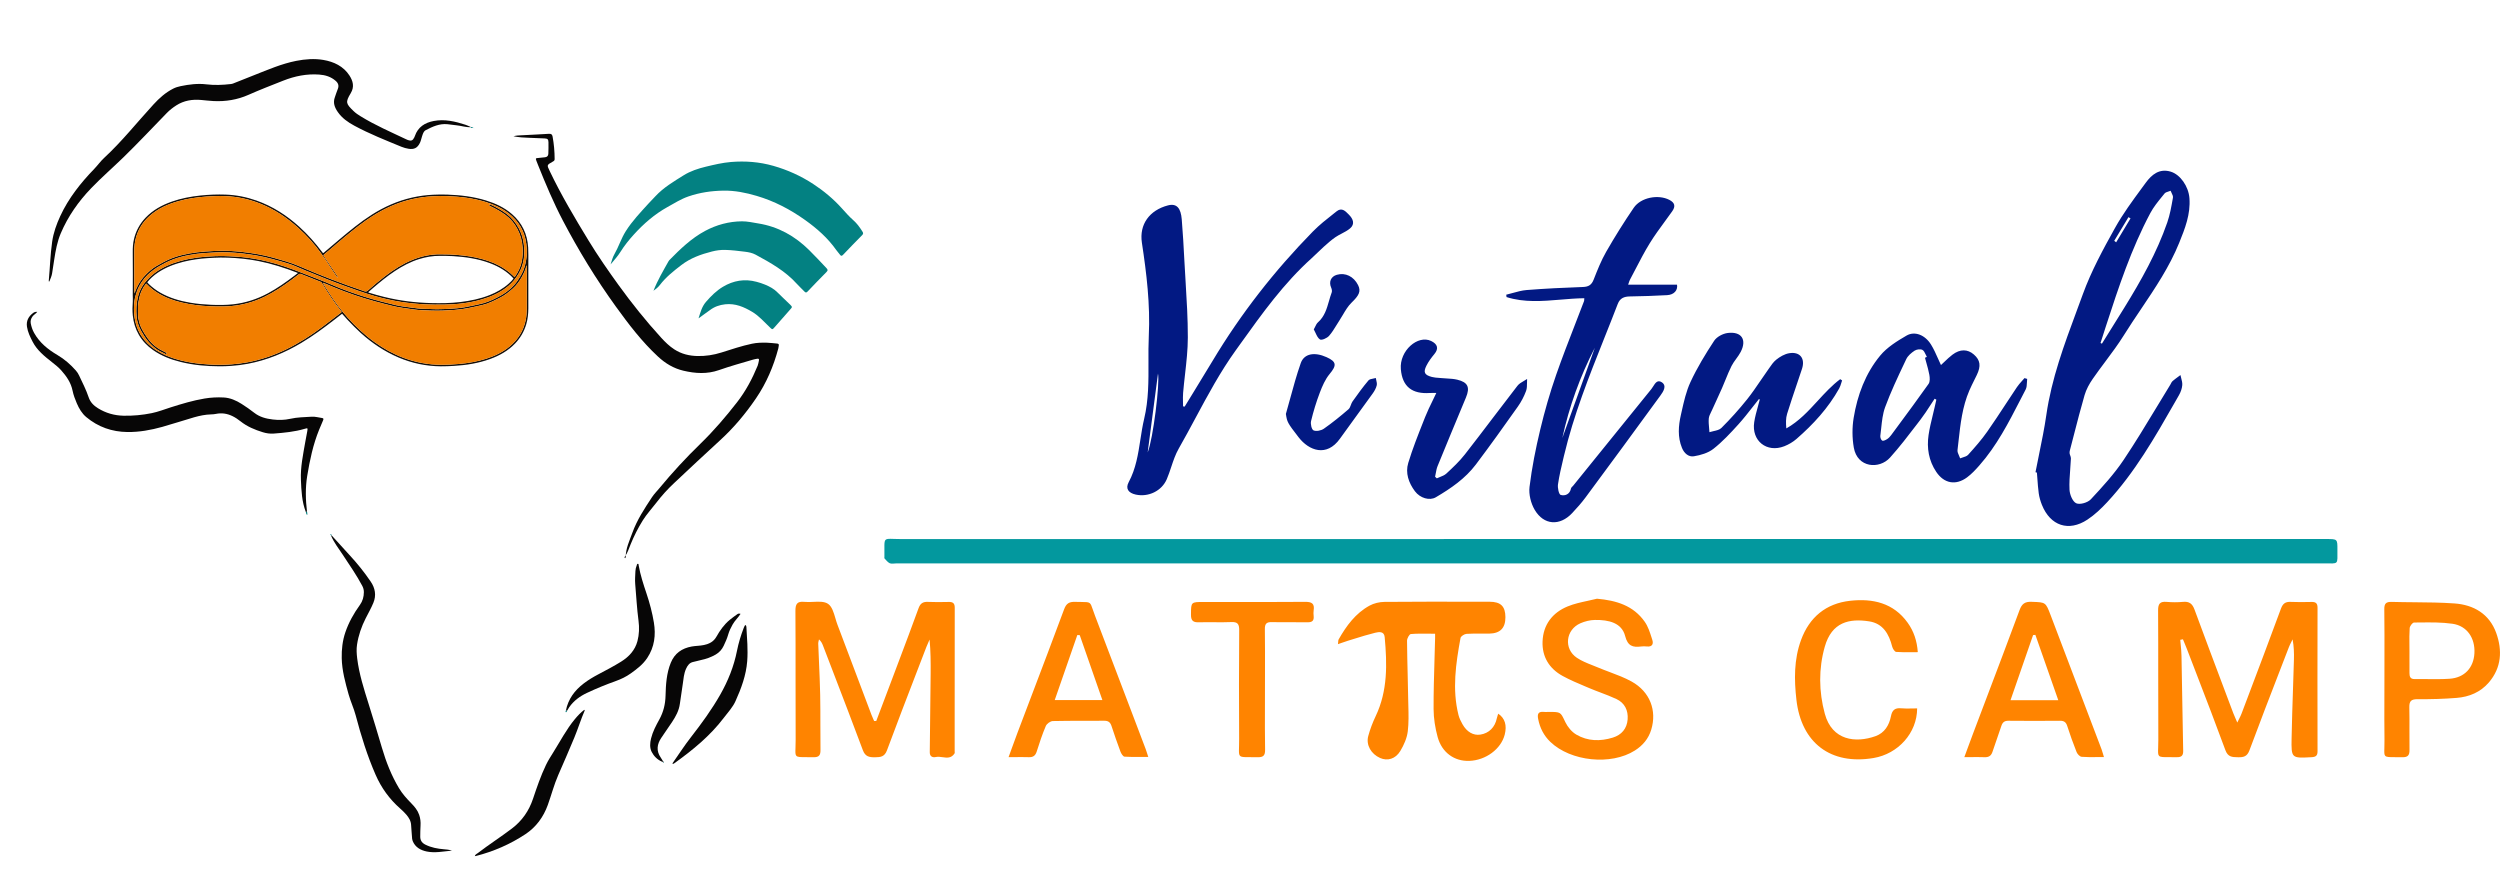<svg width="893" height="316" viewBox="0 0 893 316" fill="none" xmlns="http://www.w3.org/2000/svg">
<path fill-rule="evenodd" clip-rule="evenodd" d="M575.404 192.538C660.604 192.538 745.805 192.538 831.007 192.538C834.928 192.538 834.947 192.538 834.923 196.368C834.891 201.907 835.573 201.244 830.018 201.244C660.041 201.252 490.065 201.25 320.089 201.25C319.322 201.25 318.451 201.479 317.817 201.188C317.076 200.849 316.53 200.068 315.927 199.451C315.841 199.364 315.91 199.122 315.913 198.952C316.043 191.202 314.822 192.562 322.101 192.559C406.534 192.525 490.97 192.538 575.404 192.538Z" fill="#03989E"/>
<path fill-rule="evenodd" clip-rule="evenodd" d="M669.218 270.768C678.029 269.286 684.78 261.812 684.805 253.039C684.175 253.039 683.559 253.053 682.954 253.067C681.622 253.096 680.344 253.125 679.079 253.002C676.862 252.787 675.869 253.686 675.453 255.813C674.816 259.067 673.159 261.804 669.93 262.956C662.852 265.48 654.425 264.538 651.821 254.95C649.671 247.041 649.58 238.868 651.807 231.009C654.303 222.196 660.572 220.842 667.67 221.949C672.613 222.719 674.744 226.455 675.885 230.958C676.072 231.695 676.774 232.818 677.312 232.862C679.153 233.011 681.008 232.99 682.923 232.968C683.618 232.96 684.322 232.952 685.035 232.952C684.748 228.908 683.598 225.485 681.439 222.464C676.331 215.319 668.91 213.706 660.846 214.602C652.224 215.562 646.311 220.476 643.328 228.622C640.788 235.561 640.851 242.771 641.686 250.01C643.459 265.414 653.959 273.335 669.218 270.768ZM778.955 230.37C778.897 229.762 778.839 229.155 778.79 228.547L779.113 228.481L779.114 228.481L779.116 228.481C779.325 228.438 779.534 228.395 779.744 228.352C779.901 228.734 780.061 229.116 780.22 229.497L780.221 229.498L780.221 229.498C780.538 230.255 780.855 231.011 781.146 231.776C782.273 234.716 783.405 237.655 784.537 240.593L784.539 240.598C788.047 249.705 791.555 258.813 794.915 267.973C795.812 270.414 797.319 270.444 799.213 270.481L799.324 270.483L799.456 270.486C801.401 270.53 802.674 270.242 803.496 268.033C807.168 258.148 810.97 248.311 814.772 238.474L814.772 238.473L814.773 238.47L814.787 238.435L814.798 238.405C815.734 235.985 816.669 233.565 817.602 231.144C817.85 230.502 818.163 229.885 818.475 229.268L818.476 229.267C818.625 228.973 818.774 228.678 818.916 228.381C819.398 230.929 819.456 233.294 819.389 235.655C819.292 239.108 819.177 242.561 819.062 246.013V246.014V246.014L819.062 246.02C818.866 251.912 818.671 257.804 818.558 263.698C818.42 270.867 818.528 270.861 825.616 270.474L825.678 270.471C827.128 270.392 827.826 269.987 827.824 268.388C827.787 251.28 827.785 234.172 827.824 217.064C827.829 215.449 827.133 214.985 825.675 215.014L825.296 215.022C822.955 215.068 820.608 215.114 818.272 214.995C816.373 214.899 815.43 215.568 814.747 217.426C810.787 228.183 806.733 238.904 802.678 249.625L802.677 249.63L802.674 249.636L802.659 249.677C802.003 251.411 801.348 253.144 800.692 254.878C800.457 255.501 800.155 256.1 799.788 256.829L799.788 256.83L799.787 256.83L799.786 256.832L799.786 256.833C799.596 257.211 799.387 257.624 799.161 258.095C798.933 257.562 798.73 257.103 798.549 256.691C798.217 255.938 797.955 255.342 797.725 254.734C796.761 252.17 795.796 249.606 794.83 247.042L794.819 247.012L794.808 246.982C791.142 237.248 787.475 227.513 783.885 217.75C783.116 215.654 782.023 214.77 779.776 214.987C777.838 215.176 775.853 215.159 773.91 214.992C771.556 214.791 770.861 215.66 770.874 218.02C770.924 225.895 770.921 233.769 770.917 241.644C770.913 249.175 770.909 256.706 770.952 264.237C770.959 265.408 770.923 266.36 770.894 267.133C770.834 268.687 770.803 269.519 771.202 269.962C771.663 270.473 772.696 270.469 774.918 270.458H774.919C775.672 270.455 776.562 270.451 777.612 270.466C779.254 270.491 779.865 269.861 779.833 268.202C779.709 262.151 779.608 256.098 779.507 250.045V250.044V250.043C779.42 244.784 779.333 239.525 779.229 234.267C779.205 232.967 779.08 231.669 778.955 230.37ZM749.173 270.432C749.933 270.423 750.714 270.414 751.522 270.414C751.408 270.035 751.311 269.693 751.221 269.377C751.046 268.76 750.9 268.243 750.709 267.742C744.628 251.705 738.543 235.67 732.445 219.64C730.735 215.149 730.661 215.146 726.086 214.984L725.646 214.968C723.283 214.883 722.213 215.69 721.4 217.887C717.423 228.621 713.368 239.327 709.313 250.032L709.313 250.032L709.313 250.033L709.312 250.036L709.31 250.04C707.802 254.022 706.294 258.003 704.79 261.986C704.116 263.775 703.456 265.569 702.751 267.489L702.751 267.489C702.401 268.44 702.04 269.423 701.66 270.45C702.491 270.45 703.281 270.445 704.043 270.439L704.044 270.439C705.767 270.427 707.346 270.417 708.921 270.472C710.428 270.524 711.268 269.935 711.734 268.497C712.226 266.986 712.753 265.486 713.281 263.986L713.281 263.986L713.281 263.986C713.824 262.443 714.367 260.901 714.87 259.345C715.297 258.022 715.979 257.439 717.429 257.454C723.556 257.518 729.684 257.512 735.81 257.458C737.216 257.445 737.96 257.914 738.404 259.29C739.423 262.44 740.53 265.564 741.758 268.638C742.045 269.355 742.908 270.28 743.57 270.334C745.383 270.477 747.21 270.455 749.173 270.432ZM733.505 245.222L735.222 250.123H718.152L720.6 243.062L720.786 242.523L720.903 242.185C722.693 237.021 724.454 231.939 726.216 226.857C726.489 226.829 726.765 226.801 727.038 226.774C729.161 232.825 731.281 238.876 733.471 245.125L733.505 245.222ZM851.716 242.623C851.716 240.384 851.721 238.145 851.725 235.906V235.903C851.737 229.811 851.749 223.718 851.672 217.627C851.646 215.587 852.306 214.94 854.298 214.998C857.023 215.078 859.751 215.102 862.478 215.127C867.232 215.17 871.984 215.213 876.717 215.546C883.613 216.03 889.201 219.297 891.646 226.086C893.883 232.301 893.561 238.498 888.985 243.808C886.006 247.264 881.987 248.926 877.554 249.287C872.907 249.665 868.23 249.784 863.567 249.75C861.349 249.734 860.559 250.383 860.612 252.621C860.675 255.36 860.664 258.101 860.654 260.841V260.843C860.645 263.203 860.636 265.563 860.673 267.923C860.701 269.776 860.066 270.514 858.17 270.478C857.15 270.459 856.287 270.46 855.558 270.461C853.433 270.462 852.445 270.463 852.003 269.973C851.619 269.547 851.646 268.75 851.696 267.262C851.722 266.482 851.755 265.512 851.738 264.305C851.669 259.28 851.685 254.255 851.702 249.23V249.228C851.709 247.026 851.716 244.825 851.716 242.623ZM860.662 232.511C860.662 233.286 860.662 234.061 860.661 234.835C860.66 236.698 860.659 238.56 860.664 240.422C860.666 241.645 860.931 242.585 862.494 242.563C863.989 242.542 865.486 242.558 866.983 242.574C869.658 242.601 872.332 242.629 874.994 242.449C880.308 242.088 883.572 238.543 883.861 233.357C884.165 227.934 881.239 223.548 876.015 222.805C872.236 222.267 868.369 222.307 864.521 222.347C863.782 222.355 863.044 222.363 862.307 222.366C861.756 222.369 860.789 223.625 860.737 224.35C860.601 226.303 860.623 228.268 860.646 230.232C860.654 230.992 860.663 231.752 860.662 232.511Z" fill="#FF8400"/>
<path fill-rule="evenodd" clip-rule="evenodd" d="M587.505 222.101C583.434 216.297 577.371 214.482 570.442 213.859C569.357 214.134 568.256 214.372 567.155 214.61C564.705 215.14 562.255 215.669 559.972 216.607C554.522 218.842 551.224 223.142 551 229.144C550.796 234.612 553.401 238.844 558.192 241.462C560.829 242.904 563.618 244.077 566.399 245.247L566.399 245.247L566.407 245.25C566.829 245.427 567.25 245.605 567.671 245.783C569.014 246.352 570.379 246.871 571.744 247.389L571.745 247.389L571.745 247.39C573.632 248.107 575.518 248.823 577.343 249.671C580.358 251.07 581.652 253.772 581.39 256.997C581.122 260.258 579.252 262.505 576.089 263.477C571.614 264.852 567.121 264.789 563.052 262.393C561.424 261.435 559.975 259.689 559.145 257.963C559.109 257.887 559.073 257.813 559.039 257.741C558.986 257.63 558.934 257.522 558.885 257.419C557.437 254.382 557.398 254.299 553.43 254.3C553.216 254.3 553.001 254.306 552.786 254.311C552.319 254.323 551.851 254.335 551.39 254.29C549.368 254.092 549.108 255.178 549.428 256.811C550.05 259.984 551.414 262.718 553.775 264.992C561.038 271.983 575.46 273.494 583.979 268.079C586.799 266.286 588.839 263.883 589.826 260.625C591.888 253.82 589.392 247.097 582.815 243.446C580.345 242.076 577.674 241.072 575 240.068C573.614 239.547 572.227 239.026 570.868 238.454C570.229 238.185 569.579 237.929 568.929 237.672C566.961 236.897 564.987 236.119 563.267 234.968C558.479 231.768 559.234 224.933 564.534 222.625C566.132 221.929 567.965 221.473 569.698 221.447C574.683 221.372 579.289 222.477 580.501 227.189C581.429 230.797 583.242 231.315 586.234 230.922C586.902 230.834 587.6 230.847 588.273 230.92C590.103 231.118 590.689 230.066 590.22 228.612C590.14 228.364 590.061 228.114 589.981 227.864L589.981 227.863C589.341 225.851 588.681 223.775 587.505 222.101ZM535.158 254.922C537.575 256.546 538.329 259.103 537.487 262.403C536.176 267.547 530.742 271.575 524.825 271.789C519.521 271.98 515.05 268.836 513.531 263.283C512.645 260.04 512.09 256.6 512.077 253.246C512.056 247.263 512.234 241.28 512.412 235.296C512.484 232.865 512.556 230.435 512.615 228.004C512.622 227.746 512.62 227.488 512.619 227.127V227.126V227.125V227.124L512.619 227.118C512.618 226.909 512.616 226.666 512.616 226.369C511.85 226.369 511.09 226.361 510.335 226.352C508.173 226.328 506.054 226.304 503.953 226.482C503.415 226.527 502.588 228.031 502.593 228.857C502.624 233 502.724 237.142 502.824 241.285L502.824 241.286C502.892 244.112 502.96 246.939 503.006 249.766C503.019 250.548 503.04 251.331 503.06 252.114C503.139 255.16 503.218 258.214 502.861 261.211C502.57 263.637 501.479 266.113 500.2 268.238C498.45 271.145 495.586 271.903 492.971 270.75C489.763 269.335 487.879 266.11 488.738 262.923C489.395 260.483 490.312 258.077 491.401 255.792C495.71 246.734 495.493 237.187 494.608 227.567C494.409 225.407 492.531 225.697 491.232 226.015C488.729 226.628 486.263 227.394 483.798 228.16L483.797 228.161C483.027 228.4 482.257 228.639 481.486 228.874C480.77 229.093 480.062 229.343 479.249 229.63L479.249 229.63C478.839 229.775 478.402 229.929 477.923 230.094C477.968 229.747 477.988 229.467 478.005 229.236C478.033 228.848 478.05 228.599 478.161 228.403C480.924 223.542 484.19 219.073 489.199 216.331C490.764 215.475 492.743 215.013 494.539 214.997C505.183 214.902 515.827 214.918 526.471 214.934C528.337 214.937 530.203 214.94 532.068 214.942C536.071 214.946 537.714 216.576 537.734 220.445C537.752 224.31 535.9 226.243 531.999 226.325C530.959 226.346 529.918 226.338 528.877 226.329C527.193 226.315 525.51 226.3 523.834 226.414C523.063 226.466 521.809 227.269 521.695 227.896C520.028 237.021 518.662 246.184 520.973 255.411C521.258 256.547 521.81 257.641 522.387 258.673C523.941 261.46 526.29 262.788 528.783 262.402C531.86 261.926 534.005 259.79 534.664 256.577C534.739 256.204 534.86 255.839 534.986 255.458L534.986 255.457C535.044 255.283 535.102 255.106 535.158 254.922ZM313.006 257.52C313.637 255.85 314.269 254.18 314.9 252.51L314.901 252.509C316.242 248.962 317.584 245.416 318.918 241.866C319.611 240.023 320.307 238.181 321.002 236.338C323.395 229.997 325.788 223.656 328.096 217.283C328.732 215.526 329.664 214.909 331.46 214.996C333.829 215.112 336.209 215.066 338.582 215.02L338.863 215.015C340.304 214.988 341.038 215.41 341.034 217.044C341.003 230.295 341.005 243.546 341.007 256.797V256.797V256.797V256.798C341.008 260.652 341.009 264.507 341.008 268.362C341.008 268.435 341.015 268.512 341.021 268.591C341.038 268.787 341.054 268.987 340.969 269.119C339.814 270.913 338.251 270.692 336.684 270.471C335.873 270.356 335.062 270.242 334.305 270.406C333.134 270.662 332.092 270.255 332.111 268.689L332.123 267.737C332.233 258.697 332.343 249.659 332.426 240.619C332.463 236.602 332.432 232.585 332.048 228.449C331.925 228.733 331.798 229.016 331.671 229.299L331.671 229.299L331.671 229.299L331.671 229.299C331.402 229.899 331.132 230.5 330.897 231.112C329.79 233.998 328.679 236.882 327.569 239.767L327.568 239.767L327.568 239.767L327.568 239.767L327.568 239.768L327.568 239.768L327.568 239.768C323.948 249.168 320.329 258.568 316.83 268.012C315.961 270.358 314.526 270.473 312.539 270.498C310.502 270.525 309.07 270.266 308.221 267.988C304.654 258.427 300.996 248.9 297.338 239.373C296.217 236.453 295.096 233.533 293.977 230.612C293.685 229.849 293.34 229.106 292.545 228.388C292.515 228.546 292.475 228.704 292.435 228.862C292.348 229.206 292.261 229.549 292.273 229.889C292.353 232.085 292.45 234.281 292.546 236.476L292.546 236.476C292.718 240.395 292.89 244.314 292.969 248.235C293.041 251.786 293.04 255.339 293.038 258.892C293.037 261.892 293.035 264.893 293.078 267.893C293.105 269.718 292.573 270.516 290.633 270.477C289.61 270.457 288.745 270.457 288.013 270.458C285.892 270.458 284.898 270.459 284.452 269.965C284.059 269.529 284.09 268.711 284.148 267.171C284.178 266.402 284.214 265.454 284.207 264.284C284.167 257.074 284.171 249.863 284.175 242.651C284.179 234.543 284.184 226.435 284.125 218.327C284.106 215.817 284.659 214.711 287.351 214.989C288.354 215.093 289.44 215.041 290.515 214.989C292.495 214.894 294.44 214.801 295.764 215.684C297.162 216.615 297.787 218.745 298.402 220.839L298.402 220.839C298.635 221.634 298.867 222.425 299.139 223.142C301.767 230.062 304.376 236.989 306.984 243.916L306.986 243.921C308.417 247.721 309.848 251.521 311.282 255.32C311.475 255.831 311.7 256.331 311.925 256.83C312.033 257.071 312.142 257.312 312.246 257.554C312.379 257.548 312.511 257.542 312.643 257.536C312.764 257.531 312.885 257.525 313.006 257.52ZM407.73 270.38H407.73C405.6 270.399 403.638 270.418 401.686 270.28C401.146 270.242 400.491 269.178 400.221 268.462C399.084 265.443 398.042 262.388 397.03 259.324C396.6 258.022 395.898 257.435 394.445 257.452C391.967 257.48 389.487 257.478 387.008 257.476C383.358 257.473 379.708 257.47 376.06 257.561C375.186 257.583 373.912 258.517 373.559 259.343C372.295 262.303 371.282 265.378 370.311 268.453C369.848 269.919 369.045 270.512 367.537 270.466C365.967 270.419 364.393 270.428 362.671 270.439C361.902 270.443 361.104 270.448 360.263 270.448C360.644 269.406 361.004 268.41 361.353 267.446L361.353 267.446C362.078 265.44 362.754 263.572 363.456 261.715C365.036 257.542 366.62 253.37 368.205 249.199C372.2 238.68 376.196 228.161 380.109 217.611C380.88 215.531 381.935 214.927 384.019 214.988C384.909 215.014 385.648 215.019 386.266 215.023C387.928 215.034 388.717 215.04 389.222 215.422C389.678 215.768 389.901 216.422 390.326 217.669C390.532 218.273 390.785 219.016 391.135 219.931C395.854 232.26 400.532 244.603 405.21 256.947C406.553 260.489 407.895 264.031 409.238 267.572C409.411 268.028 409.559 268.494 409.762 269.136L409.762 269.136C409.872 269.485 409.999 269.886 410.155 270.365C409.319 270.365 408.513 270.373 407.73 270.38ZM385.684 226.869C385.539 226.864 385.394 226.859 385.249 226.855C385.104 226.85 384.958 226.845 384.813 226.84C382.834 232.542 380.854 238.244 378.839 244.048L376.75 250.063H393.77C391.918 244.75 390.113 239.572 388.323 234.439L385.684 226.869ZM451.835 252.268C451.84 250.316 451.846 248.365 451.846 246.413C451.846 244.436 451.851 242.46 451.855 240.483C451.866 235.225 451.877 229.967 451.809 224.71C451.785 222.812 452.392 222.17 454.288 222.218C456.531 222.275 458.776 222.265 461.02 222.255C463.032 222.246 465.044 222.237 467.054 222.276C468.737 222.31 469.405 221.692 469.235 220.04C469.166 219.366 469.136 218.666 469.24 218C469.613 215.594 468.558 214.962 466.244 214.981C457.286 215.053 448.327 215.043 439.368 215.033C436.241 215.03 433.115 215.026 429.988 215.026C425.452 215.026 425.452 215.028 425.421 219.307C425.42 219.403 425.419 219.5 425.418 219.599C425.401 221.798 426.277 222.349 428.304 222.284C430.09 222.226 431.88 222.242 433.669 222.258C435.711 222.276 437.753 222.295 439.79 222.203C442.078 222.099 442.66 222.898 442.644 225.112C442.55 238.048 442.537 250.984 442.621 263.921C442.646 267.706 442.302 269.303 442.937 269.974C443.578 270.652 445.214 270.388 449.227 270.477C451.165 270.521 451.924 269.939 451.89 267.859C451.805 262.663 451.82 257.466 451.835 252.268Z" fill="#FF8400"/>
<path fill-rule="evenodd" clip-rule="evenodd" d="M728.357 162.288L728.357 162.29L728.357 162.292L728.356 162.294L728.356 162.296L728.356 162.298L728.355 162.299C727.92 164.425 727.485 166.55 727.076 168.679L727.161 168.702L727.243 168.724L727.345 168.752L727.434 168.776C727.484 168.789 727.535 168.803 727.585 168.817C727.647 169.557 727.701 170.298 727.754 171.039C727.878 172.756 728.002 174.472 728.233 176.175C728.425 177.589 728.841 179.007 729.372 180.336C732.369 187.821 738.927 190.037 745.63 185.606C748.22 183.894 750.551 181.678 752.676 179.391C762.557 168.761 769.693 156.265 776.825 143.778L776.829 143.769C777.331 142.891 777.832 142.013 778.334 141.136C778.954 140.056 779.416 138.766 779.508 137.54C779.567 136.728 779.345 135.896 779.124 135.064L779.124 135.064L779.124 135.063L779.124 135.063L779.124 135.062L779.124 135.062L779.124 135.061C779.027 134.698 778.93 134.335 778.857 133.974C778.582 134.182 778.304 134.386 778.026 134.591L778.024 134.592L778.024 134.592C777.342 135.093 776.66 135.594 776.023 136.146C775.776 136.36 775.618 136.675 775.459 136.991L775.459 136.991C775.382 137.144 775.305 137.296 775.218 137.438C773.589 140.085 771.982 142.745 770.374 145.406C766.531 151.767 762.687 158.128 758.553 164.294C755.167 169.343 750.999 173.907 746.834 178.363C745.735 179.538 742.957 180.357 741.645 179.775C740.343 179.196 739.316 176.675 739.231 174.953C739.108 172.511 739.295 170.054 739.482 167.596C739.579 166.322 739.676 165.048 739.73 163.775C739.746 163.423 739.618 163.069 739.488 162.711C739.383 162.422 739.278 162.132 739.247 161.839C739.205 161.435 739.322 161.005 739.436 160.59L739.436 160.587C739.457 160.51 739.478 160.432 739.498 160.356C739.934 158.691 740.363 157.024 740.792 155.357L740.798 155.335L740.798 155.334L740.798 155.333L740.799 155.332L740.799 155.331L740.799 155.33L740.799 155.329C742.019 150.591 743.239 145.853 744.605 141.158C745.205 139.092 746.311 137.089 747.545 135.305C748.984 133.224 750.501 131.193 752.017 129.162L752.017 129.162L752.017 129.161L752.018 129.161C754.321 126.076 756.623 122.991 758.652 119.736C760.618 116.581 762.696 113.493 764.774 110.404L764.774 110.403L764.774 110.403L764.774 110.402L764.775 110.402L764.775 110.402L764.775 110.401C769.851 102.855 774.928 95.306 778.388 86.786C780.478 81.637 782.5 76.513 782.068 70.805C781.751 66.582 778.815 62.356 775.38 61.315C771.319 60.084 768.588 62.38 766.474 65.264C766.042 65.854 765.608 66.444 765.173 67.034L765.164 67.046L765.164 67.047L765.164 67.047C761.73 71.713 758.279 76.402 755.473 81.435C751.224 89.059 747.001 96.834 744.023 105.004C743.294 107.006 742.553 109.005 741.811 111.005L741.809 111.01L741.809 111.01C737.317 123.123 732.815 135.263 730.953 148.204C730.274 152.924 729.316 157.603 728.358 162.282L728.358 162.283L728.358 162.284L728.358 162.285L728.358 162.286L728.358 162.287L728.357 162.288ZM750.806 122.754C750.639 122.674 750.472 122.593 750.305 122.512C750.632 121.502 750.957 120.491 751.283 119.48L751.308 119.401L751.334 119.321C751.659 118.31 751.985 117.3 752.311 116.289C756.761 102.568 761.297 88.873 768.107 76.091C769.235 73.974 770.784 72.068 772.318 70.18C772.601 69.832 772.883 69.484 773.162 69.136C773.469 68.755 774.031 68.578 774.592 68.402C774.85 68.321 775.108 68.24 775.34 68.139C775.435 68.398 775.566 68.663 775.697 68.928C775.982 69.506 776.268 70.085 776.177 70.598L776.114 70.957C775.606 73.832 775.093 76.742 774.141 79.485C770.396 90.288 764.806 100.188 758.827 109.877C757.037 112.779 755.23 115.67 753.423 118.562L753.416 118.574C752.545 119.967 751.675 121.36 750.806 122.754ZM755.888 86.556L755.696 86.405L755.692 86.401L755.691 86.4C755.529 86.273 755.367 86.145 755.206 86.017L755.847 84.952C757.327 82.489 758.807 80.027 760.288 77.566C760.411 77.639 760.533 77.712 760.656 77.786L760.659 77.787L760.959 77.967L761.023 78.005C760.279 79.245 759.534 80.485 758.789 81.725C757.822 83.335 756.855 84.946 755.888 86.556ZM426.257 140.2C425.225 141.879 424.194 143.558 423.166 145.24C422.974 145.21 422.782 145.181 422.587 145.152C422.587 144.645 422.576 144.138 422.564 143.63C422.54 142.527 422.515 141.424 422.607 140.33C422.795 138.122 423.044 135.915 423.294 133.709L423.294 133.709L423.294 133.708L423.294 133.708L423.294 133.708L423.294 133.708L423.294 133.708C423.79 129.322 424.287 124.936 424.293 120.55C424.303 113.869 423.896 107.187 423.489 100.506L423.489 100.506C423.337 98.008 423.185 95.511 423.054 93.014C422.798 88.117 422.53 83.218 422.12 78.333C421.793 74.445 420.407 72.529 417.201 73.363C410.605 75.08 406.89 80.151 407.883 86.696C409.557 97.729 410.891 108.716 410.352 119.974C410.202 123.112 410.216 126.253 410.231 129.394C410.261 136.134 410.291 142.873 408.699 149.574C408.115 152.033 407.73 154.536 407.344 157.04C406.543 162.237 405.742 167.434 403.168 172.236C401.941 174.524 403.055 176.077 405.671 176.66C410.179 177.663 414.974 175.391 416.781 171.151C417.381 169.743 417.871 168.277 418.36 166.814C419.117 164.547 419.873 162.285 421.035 160.249C423.11 156.618 425.09 152.931 427.07 149.244L427.07 149.244L427.07 149.244L427.07 149.244L427.07 149.244L427.07 149.244L427.071 149.243C431.48 141.033 435.89 132.822 441.347 125.223C441.941 124.397 442.533 123.57 443.125 122.744L443.126 122.742L443.128 122.74L443.129 122.739C450.861 111.945 458.594 101.151 468.562 92.197C469.277 91.556 469.966 90.886 470.655 90.216L470.655 90.216L470.656 90.216L470.656 90.216L470.656 90.216L470.656 90.216L470.656 90.216L470.656 90.216C471.368 89.525 472.079 88.834 472.817 88.174L473.021 87.993L473.021 87.993C474.311 86.841 475.61 85.68 477.032 84.71C477.741 84.226 478.511 83.823 479.279 83.421C480.322 82.875 481.361 82.331 482.239 81.588C484.087 80.025 483.306 78.17 481.855 76.708C481.787 76.639 481.718 76.569 481.649 76.499C480.528 75.357 479.253 74.058 477.501 75.443C477.144 75.725 476.786 76.007 476.428 76.288C473.843 78.321 471.243 80.365 468.955 82.701C455.212 96.733 443.183 112.111 433.087 128.983C430.84 132.74 428.548 136.47 426.257 140.2ZM413.634 133.445C414.355 136.691 411.899 156.852 409.951 161.602C410.744 155.544 411.534 149.5 412.3 143.647L413.634 133.445ZM565.91 106.524C563.073 106.559 560.25 106.796 557.44 107.031C550.924 107.578 544.485 108.118 538.133 106.115L538.099 105.839C538.092 105.786 538.085 105.734 538.079 105.681C538.068 105.593 538.057 105.505 538.046 105.418L538.042 105.383L538.027 105.264C538.788 105.084 539.547 104.873 540.305 104.662C541.969 104.199 543.633 103.736 545.323 103.601C552.016 103.066 558.73 102.754 565.441 102.512C567.424 102.44 568.506 101.783 569.246 99.9C570.579 96.503 571.934 93.068 573.743 89.916C576.814 84.564 580.091 79.314 583.574 74.22C586.1 70.522 592.292 69.348 596.266 71.38C598.245 72.393 598.584 73.672 597.316 75.467C596.468 76.667 595.598 77.854 594.728 79.04L594.728 79.041L594.727 79.041L594.727 79.042L594.726 79.043C592.85 81.602 590.975 84.16 589.314 86.852C587.452 89.871 585.814 93.027 584.176 96.183L584.176 96.183L584.175 96.184L584.174 96.186L584.174 96.187L584.173 96.188L584.173 96.189C583.543 97.402 582.913 98.616 582.27 99.821C582.065 100.206 581.926 100.627 581.785 101.056C581.717 101.261 581.649 101.468 581.572 101.674H599.027C599.384 103.616 598.025 105.292 595.488 105.428C591.073 105.663 586.651 105.833 582.231 105.887C580.141 105.913 578.658 106.489 577.855 108.582C576.293 112.651 574.678 116.702 573.063 120.753C567.573 134.524 562.083 148.294 558.655 162.793C558.583 163.1 558.509 163.407 558.436 163.715L558.436 163.718L558.435 163.721C557.702 166.801 556.968 169.887 556.512 173.011C556.329 174.262 556.816 176.595 557.475 176.787C559.014 177.235 560.754 176.59 561.165 174.455C561.211 174.213 561.428 174.004 561.647 173.794L561.647 173.794C561.756 173.69 561.866 173.585 561.954 173.475C564.36 170.5 566.764 167.525 569.168 164.55L569.202 164.508L569.271 164.423L569.279 164.413L569.282 164.409L569.286 164.405L569.289 164.401L569.292 164.397C576.143 155.919 582.993 147.442 589.861 138.978C590.08 138.709 590.287 138.376 590.5 138.036C591.248 136.839 592.057 135.545 593.591 136.549C595.51 137.805 594.105 139.902 593.101 141.281C584.247 153.448 575.328 165.569 566.374 177.663C564.909 179.641 563.257 181.492 561.569 183.288C557.181 187.961 551.466 187.646 548.199 182.121C546.825 179.796 546.023 176.564 546.348 173.915C547.188 167.04 548.555 160.199 550.17 153.455C551.747 146.865 553.623 140.317 555.851 133.918C557.977 127.817 560.317 121.791 562.657 115.765C563.715 113.039 564.774 110.312 565.813 107.578C565.868 107.44 565.873 107.284 565.882 107.043C565.887 106.903 565.893 106.734 565.91 106.524ZM562.006 145.506L562.334 144.595C564.783 137.798 567.232 131 569.681 124.203C564.394 134.464 560.507 145.218 558.053 156.475L561.933 145.706L561.969 145.606L562.006 145.506ZM694.558 129.221L694.556 129.223C694.144 129.617 693.732 130.012 693.311 130.395C692.937 129.611 692.588 128.824 692.241 128.043L692.241 128.043C691.471 126.31 690.715 124.608 689.739 123.045C687.621 119.651 683.964 118.159 681.021 119.867C677.626 121.837 674.067 124.047 671.614 127.009C666.328 133.396 663.461 141.128 662.125 149.269C661.559 152.715 661.576 156.422 662.175 159.862C663.445 167.154 671.31 167.687 675.115 163.46C678.517 159.678 681.619 155.619 684.715 151.567C685.168 150.975 685.621 150.382 686.074 149.79C687.316 148.171 688.428 146.452 689.54 144.733L689.54 144.733L689.543 144.729C690.043 143.957 690.542 143.185 691.053 142.422C691.182 142.494 691.31 142.566 691.438 142.637L691.549 142.7L691.66 142.762C691.479 143.574 691.298 144.386 691.115 145.198C690.881 146.246 690.626 147.291 690.372 148.337C689.804 150.674 689.235 153.011 688.886 155.38C688.198 160.047 688.948 164.567 691.631 168.559C694.431 172.723 698.603 173.487 702.63 170.518C704.254 169.321 705.668 167.793 707.013 166.27C713.206 159.257 717.437 151.031 721.665 142.811L721.668 142.806C722.297 141.581 722.927 140.357 723.563 139.137C723.945 138.407 723.983 137.498 724.021 136.589C724.039 136.17 724.057 135.75 724.108 135.348C723.944 135.298 723.778 135.247 723.613 135.197L723.364 135.121L723.149 135.055C722.862 135.396 722.563 135.729 722.264 136.062L722.264 136.062L722.264 136.063C721.621 136.779 720.979 137.495 720.447 138.286C719.073 140.327 717.724 142.385 716.375 144.443L716.371 144.448C714.225 147.722 712.08 150.994 709.833 154.197C707.79 157.109 705.417 159.803 703.025 162.445C702.587 162.931 701.861 163.157 701.135 163.384C700.802 163.487 700.469 163.591 700.163 163.72C700.058 163.408 699.914 163.091 699.769 162.774L699.769 162.774L699.769 162.773L699.769 162.773L699.769 162.772C699.457 162.088 699.146 161.403 699.222 160.764C699.348 159.713 699.465 158.659 699.582 157.605V157.605V157.605V157.604V157.604C700.265 151.444 700.949 145.274 703.451 139.481C704.009 138.19 704.637 136.929 705.265 135.668L705.266 135.666C705.547 135.101 705.828 134.536 706.103 133.969C707.667 130.739 707.37 128.643 705.069 126.63C702.824 124.669 700.153 124.627 697.403 126.704C696.395 127.465 695.476 128.343 694.558 129.221ZM688.278 127.48C688.052 127.585 687.829 127.689 687.603 127.793C687.762 128.394 687.93 128.993 688.099 129.592L688.1 129.594C688.501 131.018 688.902 132.442 689.163 133.889C689.352 134.935 689.432 136.352 688.885 137.124C685.182 142.364 681.366 147.524 677.55 152.685L677.509 152.739C676.851 153.63 676.193 154.52 675.535 155.41C675.136 155.949 674.655 156.48 674.097 156.838C673.574 157.174 672.743 157.592 672.336 157.392C671.913 157.185 671.574 156.241 671.65 155.679C671.77 154.787 671.865 153.884 671.96 152.979C672.229 150.404 672.5 147.818 673.363 145.456C675.342 140.058 677.815 134.835 680.281 129.628L680.281 129.628L680.281 129.627L680.281 129.627L680.281 129.627L680.61 128.932L680.912 128.293C681.492 127.071 682.724 126.03 683.89 125.261C684.613 124.787 685.983 124.602 686.686 124.983C687.215 125.268 687.531 125.946 687.847 126.625C687.985 126.921 688.123 127.217 688.278 127.48ZM626.073 145.352L626.073 145.352C624.402 147.488 622.731 149.624 620.915 151.626C618.124 154.705 615.259 157.799 612.004 160.347C610.126 161.816 607.474 162.585 605.056 162.983C603.174 163.293 601.6 161.956 600.795 159.983C599.201 156.08 599.53 152.097 600.42 148.181C600.459 148.011 600.497 147.84 600.536 147.669C600.582 147.461 600.629 147.253 600.676 147.045L600.677 147.038C601.485 143.433 602.306 139.768 603.837 136.466C606.214 131.342 609.183 126.459 612.292 121.731C613.221 120.319 615.387 119.163 617.117 118.945C622.073 118.32 624.051 121.32 621.78 125.697C621.33 126.565 620.748 127.365 620.166 128.164C619.56 128.996 618.955 129.827 618.499 130.734C617.693 132.338 617.016 134.005 616.338 135.674C615.935 136.666 615.532 137.659 615.101 138.639C614.445 140.134 613.762 141.618 613.079 143.101L613.078 143.102L613.078 143.103L613.077 143.104L613.077 143.105C612.563 144.221 612.05 145.336 611.547 146.457C611.437 146.704 611.315 146.951 611.192 147.2C610.817 147.961 610.437 148.731 610.371 149.52C610.279 150.642 610.385 151.78 610.491 152.918C610.537 153.404 610.582 153.89 610.612 154.375C611.068 154.224 611.563 154.114 612.059 154.004C613.139 153.764 614.219 153.524 614.882 152.865C618.128 149.637 621.208 146.21 624.07 142.634C625.762 140.519 627.29 138.274 628.818 136.028L628.819 136.028L628.819 136.027L628.819 136.027L628.82 136.026C629.638 134.824 630.456 133.622 631.299 132.44C631.509 132.147 631.714 131.846 631.921 131.545C632.686 130.427 633.459 129.297 634.472 128.48C635.803 127.407 637.489 126.431 639.139 126.164C642.971 125.543 644.888 128.06 643.671 131.753C643.065 133.59 642.445 135.424 641.825 137.257L641.825 137.258L641.825 137.258L641.824 137.26C640.638 140.768 639.453 144.275 638.358 147.81C637.86 149.415 637.907 151.187 638.074 153.031C642.569 150.5 645.948 146.819 649.306 143.161C651.832 140.41 654.346 137.671 657.314 135.443C657.543 135.592 657.771 135.742 657.999 135.892C657.893 136.192 657.799 136.499 657.705 136.806L657.705 136.806L657.704 136.807L657.704 136.807C657.498 137.481 657.291 138.156 656.954 138.758C653.049 145.758 647.705 151.569 641.705 156.789C640.445 157.885 638.909 158.788 637.352 159.397C631.093 161.848 625.589 157.47 626.602 150.807C626.886 148.933 627.396 147.093 627.907 145.253C628.141 144.408 628.376 143.562 628.588 142.713C628.492 142.653 628.397 142.592 628.301 142.531C627.55 143.464 626.812 144.408 626.073 145.352L626.073 145.352L626.073 145.352ZM512.134 140.359H512.134H512.135C512.411 140.363 512.713 140.368 513.05 140.368C512.614 141.3 512.169 142.213 511.729 143.117L511.729 143.117L511.729 143.117L511.729 143.117C510.773 145.079 509.838 146.997 509.055 148.976C508.837 149.529 508.617 150.082 508.398 150.636C506.47 155.5 504.538 160.374 503.024 165.37C501.94 168.945 503.169 172.471 505.406 175.466C507.27 177.963 510.663 178.922 512.859 177.633C518.237 174.478 523.379 170.954 527.175 165.925C532.298 159.138 537.238 152.211 542.152 145.27C543.369 143.549 544.387 141.62 545.114 139.645C545.444 138.751 545.446 137.736 545.448 136.721V136.72C545.449 136.266 545.45 135.812 545.48 135.368C545.113 135.619 544.718 135.847 544.322 136.075C543.466 136.568 542.611 137.061 542.05 137.783C539.088 141.596 536.168 145.442 533.247 149.287C529.94 153.642 526.633 157.997 523.265 162.304C521.312 164.802 518.96 167.011 516.624 169.172C516.014 169.737 515.182 170.065 514.35 170.393C513.969 170.543 513.589 170.692 513.229 170.865L512.611 170.286C512.703 169.884 512.777 169.475 512.852 169.065C513.012 168.182 513.173 167.299 513.505 166.486C516.555 159.002 519.662 151.54 522.769 144.079L523.635 142C525.149 138.363 524.367 136.551 520.545 135.627C519.332 135.334 518.066 135.261 516.8 135.189H516.8C516.193 135.155 515.586 135.12 514.985 135.061C514.656 135.029 514.325 135.006 513.993 134.983H513.993C513.136 134.923 512.278 134.864 511.462 134.648C508.821 133.949 508.327 132.996 509.52 130.616C510.266 129.129 511.294 127.753 512.362 126.465C514.017 124.472 513.469 122.905 511.214 121.806C506.478 119.5 499.835 125.257 500.38 131.863C500.898 138.128 504.433 140.813 510.723 140.374C511.161 140.344 511.603 140.351 512.134 140.359ZM459.318 147.857C459.831 146.07 460.321 144.275 460.812 142.479C461.984 138.189 463.156 133.898 464.628 129.714C465.847 126.254 469.586 125.66 473.834 127.575C477.462 129.21 477.51 130.506 474.935 133.602C473.366 135.49 472.326 137.916 471.438 140.249C470.179 143.554 469.139 146.963 468.312 150.401C468.061 151.442 468.517 153.433 469.2 153.733C470.178 154.162 471.92 153.806 472.882 153.134C475.942 150.996 478.851 148.627 481.681 146.188C482.097 145.829 482.311 145.253 482.528 144.668C482.693 144.224 482.861 143.774 483.119 143.409C484.939 140.848 486.78 138.29 488.804 135.893C489.153 135.481 489.839 135.354 490.526 135.226C490.842 135.168 491.158 135.109 491.441 135.023C491.482 135.294 491.547 135.57 491.612 135.846C491.757 136.464 491.902 137.082 491.773 137.635C491.531 138.674 490.949 139.69 490.315 140.573C488.547 143.039 486.758 145.49 484.969 147.942L484.969 147.942L484.969 147.942C482.848 150.848 480.727 153.753 478.641 156.684C473.87 163.388 467.552 160.967 463.877 156.217C459.808 150.959 459.774 150.742 459.334 147.957L459.318 147.857ZM469.781 116.687C469.632 116.996 469.473 117.323 469.282 117.656C469.509 118.057 469.706 118.484 469.899 118.903C470.347 119.871 470.774 120.796 471.497 121.255C472.098 121.638 474.011 120.792 474.736 119.971C475.752 118.82 476.565 117.491 477.379 116.163C477.733 115.585 478.088 115.007 478.458 114.443C478.887 113.792 479.289 113.111 479.69 112.43C480.609 110.872 481.528 109.313 482.781 108.099C485.372 105.59 486.248 104.104 485.101 101.833C483.536 98.729 480.565 97.286 477.529 98.154C475.406 98.76 474.589 100.667 475.488 102.729C475.712 103.244 475.874 103.966 475.689 104.451C475.31 105.451 475.012 106.489 474.714 107.527C473.916 110.303 473.118 113.081 470.76 115.16C470.344 115.527 470.081 116.07 469.781 116.687Z" fill="#021983"/>
<path fill-rule="evenodd" clip-rule="evenodd" d="M218.098 94.453C218.508 93.174 218.833 91.898 219.485 90.762C220.998 88.125 221.886 85.181 223.512 82.602C225.821 78.942 228.805 75.836 231.693 72.653C232.479 71.787 233.312 70.966 234.106 70.109C237.006 66.983 240.651 64.83 244.206 62.613C246.615 61.111 249.383 60.201 252.153 59.535C255.102 58.827 258.074 58.117 261.102 57.865C266.213 57.44 271.271 57.828 276.23 59.239C281.303 60.683 286.08 62.846 290.466 65.716C294.213 68.169 297.685 71.044 300.7 74.404C302.012 75.866 303.307 77.339 304.784 78.642C306.092 79.796 307.111 81.187 308.031 82.662C308.336 83.152 308.468 83.484 307.975 83.98C305.669 86.3 303.401 88.66 301.137 91.023C300.723 91.455 300.43 91.534 300.048 90.997C299.643 90.427 299.143 89.923 298.74 89.351C295.72 85.052 291.88 81.662 287.608 78.61C282.258 74.789 276.533 71.812 270.261 69.964C266.422 68.832 262.519 68.032 258.414 68.097C254.101 68.165 249.955 68.771 245.908 70.166C243.244 71.085 240.867 72.593 238.417 73.956C233.828 76.509 229.913 79.911 226.422 83.762C224.679 85.684 223.016 87.739 221.633 89.966C220.619 91.602 219.303 92.989 218.098 94.453Z" fill="#038182"/>
<path fill-rule="evenodd" clip-rule="evenodd" d="M233.419 103.867C234.86 100.156 236.867 96.786 238.774 93.365C238.864 93.203 238.968 93.041 239.097 92.91C242.97 88.97 246.935 85.127 251.858 82.487C255.959 80.287 260.379 79.096 265.028 79.056C266.971 79.04 268.924 79.501 270.862 79.812C277.98 80.954 283.945 84.309 289.032 89.34C291.127 91.413 293.136 93.567 295.156 95.711C295.648 96.232 295.836 96.554 295.225 97.165C292.943 99.445 290.714 101.78 288.488 104.116C288.071 104.553 287.784 104.604 287.354 104.148C286.488 103.229 285.539 102.388 284.696 101.45C280.554 96.838 275.255 93.863 269.904 90.967C268.745 90.339 267.42 90.079 266.14 89.921C263.777 89.629 261.411 89.328 259.02 89.267C257.411 89.225 255.848 89.446 254.307 89.838C250.391 90.832 246.643 92.172 243.371 94.684C240.58 96.827 237.842 98.995 235.692 101.817C235.067 102.637 234.254 103.273 233.419 103.867Z" fill="#038182"/>
<path fill-rule="evenodd" clip-rule="evenodd" d="M249.517 113.716C250.183 111.642 250.674 109.554 252.191 107.81C253.989 105.744 255.888 103.838 258.236 102.437C261.971 100.209 265.971 99.515 270.216 100.653C271.252 100.931 272.286 101.252 273.273 101.667C274.911 102.355 276.471 103.162 277.744 104.48C279.204 105.992 280.807 107.366 282.286 108.86C283.079 109.661 283.007 109.705 282.247 110.562C280.387 112.662 278.541 114.775 276.69 116.883C275.899 117.784 275.897 117.789 274.998 116.935C272.965 115.004 271.106 112.832 268.685 111.394C265.75 109.65 262.677 108.299 259.042 108.695C256.951 108.923 255.169 109.565 253.529 110.814C252.233 111.802 250.851 112.677 249.517 113.716Z" fill="#038182"/>
<path fill-rule="evenodd" clip-rule="evenodd" d="M183.422 48.683C184.421 48.374 185.26 48.38 186.086 48.334C189.399 48.148 192.716 48.019 196.028 47.8C196.841 47.746 197.233 47.953 197.381 48.76C197.873 51.434 198.11 54.127 198.118 56.845C198.12 57.395 197.774 57.55 197.41 57.755C195.263 58.959 195.324 58.931 196.35 61.084C200.436 69.658 205.289 77.809 210.219 85.904C213.547 91.369 217.201 96.639 220.955 101.828C225.692 108.376 230.735 114.679 236.188 120.646C237.603 122.195 239.109 123.662 240.898 124.817C243.416 126.444 246.19 127.112 249.135 127.175C252.054 127.237 254.9 126.8 257.694 125.916C261.297 124.777 264.879 123.57 268.592 122.781C270.406 122.396 272.205 122.359 274.022 122.415C275.188 122.451 276.348 122.622 277.513 122.71C278.029 122.75 278.304 122.928 278.172 123.498C278.099 123.815 278.094 124.149 278.011 124.463C276.317 130.833 273.765 136.825 270.047 142.284C266.297 147.792 262.024 152.897 257.105 157.367C251.639 162.334 246.291 167.426 240.889 172.461C238.542 174.649 236.355 177.057 234.398 179.622C232.812 181.702 231.016 183.623 229.625 185.85C227.915 188.587 226.473 191.458 225.249 194.449C224.639 195.941 224.179 197.519 223.18 198.836C223.076 198.974 223.026 199.179 223.204 199.335C223.232 199.359 223.308 199.381 223.312 199.374C223.38 199.261 223.494 199.144 223.494 199.027C223.502 195.915 224.853 193.154 225.87 190.332C227.529 185.731 230.207 181.651 232.892 177.599C233.662 176.437 234.669 175.433 235.562 174.352C240.153 168.795 245.038 163.506 250.209 158.487C254.953 153.884 259.237 148.872 263.287 143.671C266.37 139.713 268.715 135.285 270.628 130.643C270.874 130.048 270.949 129.381 271.093 128.745C271.211 128.223 270.951 128.053 270.478 128.14C269.974 128.233 269.466 128.321 268.976 128.465C264.899 129.66 260.805 130.796 256.793 132.206C252.589 133.681 248.373 133.427 244.1 132.412C240.573 131.574 237.656 129.799 235.037 127.373C229.275 122.033 224.547 115.824 219.974 109.493C212.932 99.743 206.672 89.496 201.09 78.848C197.729 72.437 194.921 65.762 192.228 59.044C192.019 58.523 191.8 58.007 191.612 57.48C191.277 56.541 191.31 56.49 192.352 56.419C193.145 56.366 193.931 56.29 194.719 56.174C195.538 56.054 195.851 55.6 195.869 54.861C195.902 53.505 195.953 52.147 195.912 50.793C195.88 49.755 195.596 49.503 194.558 49.447C192.69 49.346 190.821 49.258 188.953 49.215C187.174 49.175 185.405 49.057 183.422 48.683Z" fill="#070606"/>
<path fill-rule="evenodd" clip-rule="evenodd" d="M168.139 45.423C166.439 45.528 164.83 44.932 163.164 44.772C162.049 44.665 160.941 44.478 159.826 44.366C156.987 44.081 154.522 45.225 152.105 46.476C151.252 46.918 151.045 47.861 150.755 48.695C150.495 49.443 150.365 50.246 150.033 50.958C149.107 52.94 147.831 53.43 145.983 53.148C145.113 53.015 144.237 52.772 143.423 52.437C137.727 50.088 131.992 47.83 126.557 44.892C124.265 43.654 122.19 42.204 120.679 40.036C119.535 38.394 118.857 36.697 119.635 34.669C119.984 33.757 120.223 32.805 120.619 31.902C121.145 30.704 120.88 29.742 119.914 28.892C118.231 27.413 116.216 26.794 114.03 26.636C109.563 26.312 105.32 27.173 101.162 28.813C96.992 30.457 92.816 32.075 88.715 33.892C84.761 35.643 80.59 36.315 76.275 36.097C74.782 36.022 73.298 35.835 71.811 35.705C68.686 35.432 65.678 35.9 62.959 37.653C61.734 38.442 60.605 39.316 59.585 40.362C54.399 45.684 49.326 51.114 43.992 56.293C40.202 59.972 36.21 63.436 32.547 67.25C28.002 71.981 24.297 77.263 21.72 83.312C20.445 86.303 19.871 89.473 19.378 92.662C19.128 94.278 18.848 95.89 18.632 97.51C18.487 98.597 18.013 99.557 17.622 100.559C17.308 100.553 17.418 100.299 17.43 100.17C17.852 95.563 17.975 90.927 18.63 86.344C19.088 83.14 20.181 80.096 21.533 77.174C24.491 70.775 28.816 65.344 33.683 60.306C34.884 59.064 35.885 57.617 37.15 56.45C43.555 50.536 48.956 43.702 54.83 37.303C56.893 35.056 59.141 33.034 61.904 31.643C62.754 31.216 63.629 30.956 64.548 30.767C67.58 30.143 70.62 29.752 73.726 30.129C76.618 30.481 79.513 30.365 82.401 30.025C82.676 29.993 82.959 29.95 83.214 29.849C85.733 28.856 88.242 27.839 90.762 26.849C95.71 24.905 100.609 22.76 105.848 21.735C109.007 21.117 112.297 20.863 115.479 21.404C119.239 22.044 122.67 23.635 124.831 26.986C126.067 28.904 126.676 30.986 125.285 33.284C123.289 36.585 123.597 37.062 126.353 39.727C127.09 40.44 127.952 41.004 128.833 41.547C134.017 44.743 139.597 47.149 145.079 49.754C145.289 49.853 145.502 49.954 145.721 50.032C146.874 50.439 147.443 50.204 147.975 49.106C148.056 48.938 148.134 48.767 148.194 48.591C149.295 45.351 151.777 43.818 154.95 43.214C158.84 42.473 162.561 43.361 166.23 44.553C166.89 44.769 167.516 45.093 168.158 45.365C168.158 45.365 168.139 45.423 168.139 45.423Z" fill="#070606"/>
<path fill-rule="evenodd" clip-rule="evenodd" d="M109.241 182.872C107.813 179.188 107.653 175.297 107.487 171.43C107.291 166.867 108.259 162.411 109.03 157.945C109.253 156.655 109.521 155.374 109.748 154.086C109.962 152.872 109.943 152.847 108.822 153.178C105.211 154.243 101.493 154.59 97.762 154.873C96.429 154.974 95.139 154.777 93.89 154.396C91.019 153.52 88.269 152.37 85.888 150.477C85.009 149.779 84.085 149.151 83.069 148.653C81.16 147.718 79.184 147.408 77.09 147.851C76.545 147.966 75.978 148.005 75.419 148.019C71.235 148.123 67.407 149.739 63.46 150.84C61.616 151.354 59.8 151.969 57.956 152.484C53.893 153.617 49.769 154.367 45.528 154.32C39.998 154.258 35.057 152.525 30.815 148.986C29.262 147.69 28.23 145.924 27.432 144.059C26.807 142.598 26.238 141.103 25.923 139.548C25.342 136.685 23.762 134.414 21.879 132.297C20.882 131.176 19.71 130.266 18.531 129.337C15.891 127.258 13.242 125.14 11.651 122.061C10.774 120.363 9.928 118.641 9.637 116.718C9.315 114.587 10.213 112.99 11.873 111.763C12.228 111.502 12.675 111.333 13.329 111.389C12.748 112.123 12.002 112.45 11.552 113.119C11.043 113.877 10.826 114.666 10.983 115.497C11.206 116.679 11.569 117.81 12.177 118.902C14.139 122.424 17.122 124.815 20.505 126.812C23.023 128.299 25.201 130.192 27.128 132.385C27.596 132.917 27.964 133.506 28.264 134.144C29.474 136.722 30.778 139.257 31.687 141.968C32.265 143.691 33.502 144.899 34.999 145.823C37.795 147.548 40.828 148.428 44.148 148.495C47.536 148.564 50.868 148.249 54.174 147.58C56.514 147.107 58.733 146.218 61.002 145.5C64.965 144.246 68.947 143.044 73.057 142.356C75.325 141.976 77.631 141.863 79.911 141.981C82.224 142.101 84.356 143.039 86.306 144.279C87.842 145.256 89.349 146.294 90.779 147.419C92.739 148.961 95.013 149.555 97.4 149.839C99.496 150.089 101.585 150.07 103.672 149.597C106.189 149.026 108.779 149.009 111.34 148.848C112.574 148.771 113.837 149.136 115.084 149.32C115.626 149.4 115.591 149.721 115.407 150.138C114.918 151.249 114.451 152.37 113.992 153.495C111.829 158.808 110.658 164.375 109.735 170.011C109.034 174.294 109.156 178.572 109.667 182.855C109.52 182.733 109.379 182.77 109.241 182.872Z" fill="#070606"/>
<path fill-rule="evenodd" clip-rule="evenodd" d="M118.407 191.188C120.543 193.54 122.658 195.91 124.82 198.238C127.594 201.226 130.147 204.398 132.429 207.764C133.985 210.058 134.495 212.615 133.362 215.342C132.57 217.247 131.553 219.031 130.622 220.862C129.108 223.84 128.033 226.964 127.532 230.268C127.285 231.892 127.386 233.524 127.586 235.157C128.27 240.756 129.986 246.076 131.667 251.433C133.3 256.637 134.882 261.862 136.423 267.097C137.902 272.123 139.796 276.984 142.503 281.515C143.721 283.555 145.27 285.265 146.908 286.935C148.09 288.14 149.164 289.409 149.729 291.061C150.162 292.329 150.303 293.614 150.215 294.92C150.128 296.229 150.13 297.536 150.113 298.845C150.096 300.209 150.742 301.105 151.949 301.71C154.039 302.757 156.274 303.164 158.567 303.357C159.446 303.431 160.327 303.483 161.448 303.835C158.262 304.138 155.353 304.762 152.442 304.16C150.239 303.704 148.33 302.665 147.408 300.4C147.21 299.915 147.182 299.404 147.157 298.887C147.091 297.533 146.905 296.181 146.858 294.834C146.803 293.259 146.069 292.076 145.123 290.974C144.456 290.196 143.705 289.482 142.935 288.803C139.125 285.444 136.222 281.45 134.181 276.786C131.177 269.919 128.969 262.801 127.063 255.564C126.389 253.004 125.228 250.573 124.513 248.006C123.333 243.772 122.163 239.537 122.065 235.099C121.995 231.943 122.349 228.829 123.366 225.843C124.561 222.331 126.369 219.115 128.538 216.11C129.534 214.73 129.963 213.211 129.973 211.524C129.978 210.698 129.777 209.971 129.396 209.253C127.351 205.408 124.862 201.842 122.476 198.213C120.989 195.951 119.292 193.821 118.237 191.296C118.356 191.359 118.409 191.318 118.407 191.188Z" fill="#070606"/>
<path fill-rule="evenodd" clip-rule="evenodd" d="M236.459 272.065C234.791 271.357 233.536 270.075 232.772 268.558C232.043 267.111 232.152 265.4 232.56 263.76C233.165 261.327 234.33 259.139 235.518 256.982C236.976 254.336 237.651 251.573 237.732 248.558C237.839 244.549 238.057 240.528 239.609 236.731C240.989 233.352 243.578 231.565 247.09 230.931C248.516 230.674 249.971 230.709 251.396 230.407C253.34 229.996 254.891 229.251 255.952 227.352C257.171 225.173 258.65 223.101 260.603 221.464C261.494 220.716 262.456 220.052 263.399 219.367C263.72 219.135 264.097 219.136 264.531 219.271C263.67 220.624 262.462 221.686 261.687 223.084C261.05 224.233 260.475 225.383 260.113 226.653C259.716 228.045 259.126 229.369 258.502 230.676C257.861 232.018 256.933 233.065 255.622 233.818C253.982 234.759 252.245 235.382 250.404 235.764C249.492 235.953 248.602 236.251 247.689 236.428C246.281 236.7 245.603 237.688 245.06 238.88C244.269 240.616 244.155 242.488 243.885 244.331C243.541 246.686 243.163 249.037 242.85 251.397C242.528 253.831 241.388 255.899 240.066 257.896C238.804 259.801 237.492 261.674 236.21 263.565C234.685 265.813 234.343 268.208 236.019 270.603C236.286 270.984 236.513 271.393 236.758 271.789C236.658 271.881 236.558 271.973 236.459 272.065Z" fill="#070606"/>
<path fill-rule="evenodd" clip-rule="evenodd" d="M208.717 253.529C208.823 253.7 208.878 253.753 208.867 253.777C207.488 256.942 206.482 260.256 205.165 263.434C203.309 267.914 201.363 272.364 199.419 276.811C197.909 280.262 196.963 283.956 195.682 287.512C194.121 291.845 191.496 295.448 187.647 297.99C182.233 301.565 176.34 304.13 170.048 305.747C169.915 305.781 169.774 305.785 169.615 305.806C169.735 305.202 170.277 305.029 170.664 304.731C174.627 301.687 178.838 298.99 182.824 295.971C186.502 293.185 188.944 289.639 190.397 285.309C191.762 281.24 193.144 277.176 195 273.291C195.748 271.724 196.674 270.267 197.592 268.806C200.126 264.777 202.31 260.518 205.375 256.834C206.378 255.629 207.447 254.493 208.717 253.529Z" fill="#070606"/>
<path fill-rule="evenodd" clip-rule="evenodd" d="M202.136 253.812C202.948 249.714 205.257 246.606 208.521 244.119C210.162 242.868 211.921 241.819 213.744 240.858C216.47 239.421 219.203 237.988 221.824 236.364C224.655 234.61 226.844 232.263 227.702 228.986C228.32 226.63 228.402 224.173 228.08 221.745C227.501 217.386 227.284 212.995 226.898 208.62C226.764 207.095 226.912 205.542 226.971 204.003C226.997 203.303 227.17 202.612 227.436 201.963C227.523 201.75 227.513 201.329 227.891 201.394C228.156 201.439 228.1 201.771 228.138 201.987C228.745 205.4 229.813 208.68 230.916 211.957C232.064 215.366 232.995 218.871 233.573 222.397C234.295 226.792 233.805 231.094 231.194 235.023C229.634 237.37 227.52 238.956 225.32 240.535C223.674 241.717 221.868 242.585 219.972 243.263C216.452 244.521 212.995 245.933 209.617 247.529C207.136 248.701 204.961 250.29 203.362 252.571C203.068 252.99 202.821 253.442 202.552 253.878C202.415 253.855 202.275 253.834 202.136 253.812Z" fill="#070606"/>
<path fill-rule="evenodd" clip-rule="evenodd" d="M240.193 272.686C242.388 269.556 244.458 266.33 246.805 263.319C250.604 258.444 254.238 253.46 257.29 248.091C260.067 243.204 262.149 238.026 263.253 232.463C263.806 229.678 264.632 226.938 265.666 224.278C265.767 224.018 265.879 223.76 266.01 223.514C266.068 223.405 266.187 223.33 266.278 223.239C266.364 223.343 266.473 223.436 266.528 223.554C266.584 223.677 266.604 223.825 266.612 223.964C266.847 228.022 267.213 232.075 266.905 236.149C266.522 241.219 264.769 245.903 262.714 250.46C261.723 252.66 260.004 254.481 258.538 256.415C253.596 262.933 247.325 268.013 240.73 272.733C240.628 272.806 240.491 272.83 240.371 272.876C240.311 272.813 240.252 272.749 240.193 272.686Z" fill="#070606"/>
<path fill-rule="evenodd" clip-rule="evenodd" d="M109.241 182.872C109.379 182.769 109.52 182.733 109.668 182.855C109.84 183.206 109.765 183.574 109.756 183.988C109.334 183.699 109.349 183.256 109.241 182.872Z" fill="#038182"/>
<path fill-rule="evenodd" clip-rule="evenodd" d="M168.139 45.423C168.139 45.423 168.158 45.364 168.158 45.365C168.62 45.357 168.998 45.574 169.513 45.95C169.183 45.595 168.941 45.782 168.736 45.727C168.515 45.668 168.168 45.857 168.139 45.423Z" fill="#038182"/>
<path fill-rule="evenodd" clip-rule="evenodd" d="M202.136 253.812C202.275 253.833 202.414 253.855 202.553 253.878C202.478 254.116 202.432 254.459 202.129 254.393C201.972 254.358 201.975 254.013 202.136 253.812Z" fill="#038182"/>
<path fill-rule="evenodd" clip-rule="evenodd" d="M118.236 191.296C118.102 191.128 117.964 190.96 118.051 190.72C118.26 190.808 118.47 190.896 118.407 191.189C118.409 191.318 118.356 191.359 118.236 191.296Z" fill="#038182"/>
<path fill-rule="evenodd" clip-rule="evenodd" d="M236.963 272.026C237.153 272.119 237.278 272.251 237.085 272.435C237.004 272.513 236.907 272.436 236.898 272.31C236.92 272.215 236.942 272.121 236.963 272.026Z" fill="#038182"/>
<path fill-rule="evenodd" clip-rule="evenodd" d="M236.963 272.026C236.942 272.121 236.92 272.215 236.898 272.31C236.752 272.228 236.605 272.147 236.458 272.065C236.559 271.973 236.658 271.881 236.758 271.789C236.827 271.868 236.895 271.947 236.963 272.026Z" fill="#070606"/>
<path fill-rule="evenodd" clip-rule="evenodd" d="M122.191 112.069C121.199 112.838 120.243 113.58 119.286 114.322C115.538 117.228 111.722 120.035 107.646 122.474C101.676 126.047 95.336 128.665 88.479 129.954C86.53 130.32 84.563 130.557 82.582 130.699C81.173 130.801 79.763 130.847 78.357 130.841C73.72 130.82 69.116 130.419 64.598 129.305C61.065 128.434 57.699 127.158 54.696 125.051C52.611 123.587 50.869 121.792 49.594 119.578C48.367 117.448 47.675 115.14 47.433 112.694C47.27 111.043 47.3 109.396 47.432 107.745C47.491 107.003 47.413 106.257 47.418 105.511C47.447 100.369 47.461 95.227 47.416 90.086C47.403 88.513 47.49 86.967 47.849 85.44C48.542 82.5 49.924 79.934 52.014 77.748C54.621 75.021 57.83 73.273 61.34 72.029C64.681 70.845 68.141 70.203 71.659 69.834C74.624 69.522 77.597 69.407 80.57 69.51C84.357 69.641 88.046 70.376 91.622 71.643C97.401 73.691 102.439 76.946 106.958 81.052C109.939 83.761 112.602 86.753 115.02 89.969C115.06 90.022 115.099 90.075 115.14 90.127C115.406 90.46 115.416 90.472 115.744 90.194C117.612 88.614 119.467 87.018 121.34 85.445C125.004 82.368 128.691 79.32 132.736 76.74C137.195 73.897 141.959 71.764 147.127 70.588C149.623 70.02 152.149 69.681 154.71 69.555C156.387 69.473 158.063 69.453 159.734 69.51C164.415 69.67 169.047 70.214 173.546 71.594C176.946 72.637 180.131 74.101 182.85 76.456C186.495 79.614 188.365 83.623 188.662 88.416C188.773 90.199 188.713 91.982 188.72 93.764C188.741 99.215 188.74 104.666 188.72 110.116C188.713 112.058 188.524 113.982 187.964 115.86C187.193 118.443 185.888 120.707 184.03 122.66C181.509 125.31 178.408 127.031 175.012 128.258C170.876 129.751 166.579 130.429 162.202 130.692C160.618 130.788 159.033 130.861 157.449 130.847C152.21 130.802 147.175 129.748 142.351 127.693C137.33 125.555 132.876 122.549 128.836 118.905C127.197 117.426 125.665 115.842 124.145 114.243C123.491 113.557 122.881 112.836 122.191 112.069ZM52.206 101.287C51.153 102.472 50.112 104.605 49.832 106.101C49.629 107.183 49.317 108.25 49.295 109.359C49.276 110.373 49.304 111.389 49.309 112.404C49.313 113.383 49.54 114.323 49.787 115.263C50.186 116.78 50.98 118.103 51.791 119.417C53.142 121.608 54.833 123.471 57.074 124.783C57.701 125.15 58.364 125.456 59.011 125.79C59.148 125.86 59.288 125.926 59.42 126.006C59.569 126.096 59.529 126.229 59.471 126.353C59.408 126.492 59.31 126.558 59.158 126.469C59.14 126.458 59.119 126.45 59.099 126.441C57.752 125.824 56.409 125.179 55.265 124.237C53.814 123.042 52.527 121.673 51.521 120.068C51.135 119.451 50.758 118.827 50.403 118.192C49.51 116.593 48.932 114.88 48.786 113.056C48.598 110.718 48.684 108.393 49.241 106.089C49.509 104.982 49.898 103.946 50.434 102.952C51.013 101.879 51.712 100.9 52.545 100.007C53.337 99.159 54.156 98.35 55.083 97.643C57.898 95.492 61.093 94.15 64.474 93.212C68.573 92.073 72.775 91.625 77.011 91.491C78.704 91.437 80.403 91.44 82.101 91.539C83.552 91.623 85.002 91.69 86.45 91.833C89.482 92.131 92.474 92.652 95.432 93.374C99.853 94.453 104.13 95.97 108.348 97.652C111.707 98.99 115.108 100.224 118.425 101.665C122.536 103.45 126.754 104.94 131.037 106.248C134.452 107.291 137.913 108.171 141.387 108.989C143.169 109.408 144.993 109.608 146.806 109.853C148.445 110.074 150.081 110.319 151.741 110.335C152.578 110.344 153.418 110.342 154.252 110.405C155.312 110.485 156.367 110.433 157.426 110.427C159.391 110.414 161.351 110.292 163.304 110.102C165.213 109.917 167.103 109.574 168.973 109.141C170.283 108.838 171.611 108.621 172.902 108.234C175.136 107.565 177.195 106.506 179.213 105.37C180.896 104.424 182.371 103.201 183.676 101.776C184.507 100.868 185.157 99.84 185.793 98.785C186.233 98.058 186.633 97.311 186.942 96.539C187.591 94.918 187.933 93.202 188.132 91.47C188.299 90.02 188.169 88.567 187.985 87.123C187.417 82.653 185.313 79.06 181.782 76.289C179.283 74.328 176.436 73.054 173.422 72.129C168.924 70.746 164.291 70.218 159.612 70.05C158.007 69.992 156.397 70.017 154.786 70.098C152.247 70.226 149.743 70.559 147.269 71.119C142.161 72.274 137.464 74.4 133.052 77.191C129.558 79.4 126.366 82.011 123.173 84.617C121.398 86.066 119.686 87.593 117.943 89.08C117.272 89.652 116.593 90.215 115.915 90.778C115.469 91.149 115.467 91.146 115.8 91.653C115.849 91.727 115.898 91.8 115.947 91.873C117.325 93.924 118.703 95.974 120.081 98.025C120.228 98.245 120.382 98.462 120.515 98.69C120.584 98.807 120.78 98.964 120.58 99.075C120.403 99.174 120.339 98.939 120.26 98.822C119.605 97.854 118.938 96.893 118.309 95.908C117.193 94.162 116.057 92.425 114.865 90.736C112.444 87.304 109.628 84.201 106.505 81.383C102.426 77.703 97.919 74.699 92.791 72.67C88.821 71.098 84.702 70.216 80.437 70.055C78.212 69.97 75.987 70.048 73.763 70.21C70.371 70.456 67.019 70.925 63.739 71.852C59.942 72.925 56.403 74.501 53.42 77.153C51.125 79.192 49.518 81.678 48.64 84.629C48.127 86.352 47.952 88.105 47.967 89.903C48.006 94.647 47.98 99.393 47.98 104.137C47.98 104.371 47.98 104.604 47.98 104.837C48.287 104.218 48.48 103.571 48.751 102.958C50.04 100.045 52.109 97.761 54.61 95.849C55.212 95.388 55.894 95.029 56.554 94.649C57.663 94.011 58.775 93.378 59.941 92.849C63.285 91.33 66.826 90.576 70.45 90.118C72.357 89.877 74.272 89.768 76.186 89.669C78.213 89.564 80.245 89.514 82.274 89.638C83.66 89.723 85.045 89.829 86.428 89.981C90.271 90.404 94.071 91.05 97.793 92.103C100.8 92.955 103.816 93.755 106.707 95.003C114.421 98.334 122.25 101.373 130.22 104.042C130.68 104.196 130.978 104.136 131.332 103.822C133.363 102.025 135.425 100.263 137.584 98.619C140.593 96.328 143.749 94.28 147.269 92.844C150.466 91.54 153.778 90.801 157.245 90.841C158.369 90.854 159.492 90.847 160.617 90.896C162.4 90.975 164.177 91.103 165.949 91.324C168.798 91.68 171.599 92.254 174.324 93.176C177.211 94.152 179.862 95.554 182.207 97.509C182.758 97.969 183.26 98.489 183.81 99.006C185.065 97.246 185.989 95.384 186.386 93.29C186.691 91.682 186.787 90.064 186.674 88.42C186.512 86.069 185.898 83.839 184.809 81.783C183.772 79.825 182.365 78.123 180.549 76.787C178.977 75.632 177.291 74.682 175.539 73.84C175.32 73.735 175.1 73.634 174.883 73.525C174.774 73.47 174.717 73.379 174.774 73.255C174.829 73.136 174.885 72.997 175.055 73.033C175.161 73.056 175.262 73.106 175.362 73.152C177.329 74.061 179.219 75.099 180.959 76.402C182.813 77.79 184.247 79.546 185.329 81.565C186.239 83.262 186.827 85.093 187.084 87.016C187.581 90.737 187.241 94.311 185.319 97.637C184.342 99.328 183.166 100.836 181.666 102.098C178.879 104.444 175.641 105.911 172.187 106.925C167.783 108.218 163.26 108.748 158.682 108.808C156.413 108.837 154.145 108.833 151.875 108.718C148.967 108.572 146.077 108.28 143.205 107.832C140.002 107.333 136.849 106.594 133.73 105.71C130.164 104.699 126.697 103.39 123.205 102.162C118.358 100.458 113.626 98.451 108.862 96.531C106.902 95.741 105.022 94.766 102.981 94.16C99.219 93.042 95.46 91.922 91.584 91.255C88.299 90.69 84.995 90.294 81.663 90.151C78.638 90.02 75.619 90.219 72.605 90.431C70.982 90.546 69.364 90.797 67.759 91.075C65.673 91.435 63.628 91.965 61.644 92.732C60.093 93.331 58.633 94.099 57.19 94.906C55.587 95.804 54.096 96.875 52.779 98.154C50.998 99.883 49.672 101.927 48.847 104.278C48.484 105.314 48.178 106.383 48.036 107.458C47.77 109.469 47.783 111.499 48.09 113.518C48.729 117.716 50.688 121.153 53.992 123.822C56.269 125.661 58.85 126.93 61.605 127.862C65.939 129.328 70.425 129.967 74.97 130.211C77.499 130.346 80.034 130.336 82.567 130.153C84.526 130.011 86.471 129.775 88.397 129.413C93.212 128.511 97.81 126.939 102.211 124.796C106.786 122.568 111.046 119.823 115.117 116.783C117.29 115.16 119.424 113.486 121.582 111.843C122.165 111.399 122.093 111.468 121.683 110.945C119.227 107.816 117.008 104.528 115.011 101.089C114.878 100.86 114.701 100.732 114.469 100.64C112.172 99.734 109.873 98.831 107.583 97.91C107.239 97.771 106.992 97.772 106.686 98.02C105.88 98.672 105.043 99.285 104.211 99.903C101.09 102.219 97.872 104.379 94.359 106.071C90.667 107.85 86.78 108.924 82.705 109.315C80.861 109.492 79.011 109.504 77.158 109.471C73.849 109.413 70.563 109.156 67.304 108.56C64.208 107.994 61.196 107.171 58.365 105.763C57 105.084 55.699 104.301 54.497 103.358C53.7 102.732 52.948 102.056 52.206 101.287ZM115.347 101.009C115.521 101.441 115.699 101.74 115.889 102.034C116.436 102.889 116.974 103.749 117.526 104.601C119.545 107.712 121.704 110.718 124.198 113.472C127.107 116.685 130.238 119.652 133.768 122.185C137.008 124.51 140.459 126.44 144.199 127.842C148.535 129.468 153.021 130.289 157.649 130.297C159.764 130.3 161.876 130.203 163.985 130.008C167.265 129.702 170.494 129.153 173.636 128.145C176.705 127.16 179.585 125.805 182.08 123.727C185.007 121.291 186.934 118.237 187.74 114.492C188.048 113.063 188.166 111.614 188.175 110.164C188.202 105.265 188.186 100.365 188.183 95.465C188.182 95.247 188.225 95.021 188.126 94.763C188.068 94.904 188.014 95 187.99 95.103C187.654 96.512 187.03 97.799 186.332 99.055C185.501 100.549 184.474 101.913 183.211 103.045C181.773 104.335 180.252 105.531 178.495 106.405C176.478 107.407 174.482 108.466 172.272 108.963C169.048 109.688 165.834 110.464 162.515 110.697C159.696 110.895 156.884 111.053 154.055 110.94C151.918 110.855 149.78 110.841 147.657 110.52C145.064 110.128 142.452 109.861 139.904 109.197C137.802 108.649 135.683 108.165 133.595 107.562C131.232 106.88 128.872 106.187 126.546 105.376C123.755 104.403 120.989 103.376 118.274 102.205C117.347 101.805 116.434 101.365 115.347 101.009ZM106.4 97.541C106.278 97.461 106.247 97.432 106.21 97.418C101.697 95.69 97.118 94.19 92.365 93.254C88.702 92.532 85.001 92.156 81.278 92.034C79.628 91.98 77.973 91.978 76.319 92.078C74.912 92.163 73.505 92.225 72.102 92.373C69.158 92.685 66.257 93.207 63.428 94.094C60.049 95.153 56.914 96.663 54.253 99.052C53.65 99.594 53.102 100.183 52.599 100.839C52.806 101.07 52.97 101.277 53.158 101.459C54.402 102.659 55.769 103.697 57.272 104.551C60.611 106.45 64.234 107.503 67.996 108.134C70.432 108.544 72.886 108.762 75.353 108.869C77.999 108.984 80.637 108.986 83.274 108.697C87.692 108.211 91.828 106.853 95.735 104.755C99.069 102.965 102.139 100.781 105.15 98.507C105.551 98.204 105.945 97.892 106.4 97.541ZM131.545 104.365C131.618 104.536 131.738 104.537 131.84 104.569C133.606 105.125 135.393 105.604 137.19 106.052C142.708 107.427 148.319 108.118 153.994 108.263C157.474 108.352 160.956 108.313 164.424 107.893C168.026 107.457 171.555 106.74 174.938 105.391C177.457 104.388 179.785 103.067 181.804 101.241C182.399 100.702 182.992 100.151 183.422 99.458C181.057 96.876 178.162 95.191 174.967 93.992C170.717 92.395 166.274 91.769 161.77 91.489C160.229 91.394 158.686 91.4 157.142 91.389C154.605 91.37 152.14 91.79 149.725 92.54C146.605 93.509 143.755 95.031 141.042 96.826C138.295 98.644 135.754 100.726 133.259 102.867C132.68 103.365 132.107 103.873 131.545 104.365Z" fill="#130E09"/>
<path fill-rule="evenodd" clip-rule="evenodd" d="M52.206 101.287C52.948 102.056 53.7 102.732 54.497 103.357C55.698 104.3 56.999 105.083 58.365 105.762C61.196 107.17 64.207 107.993 67.303 108.559C70.562 109.155 73.848 109.412 77.157 109.47C79.011 109.503 80.86 109.491 82.704 109.314C86.779 108.923 90.666 107.849 94.358 106.07C97.871 104.378 101.089 102.217 104.21 99.901C105.043 99.284 105.88 98.671 106.685 98.019C106.992 97.771 107.238 97.77 107.582 97.909C109.873 98.83 112.171 99.733 114.468 100.639C114.7 100.731 114.877 100.859 115.01 101.088C117.007 104.527 119.227 107.815 121.682 110.944C122.092 111.467 122.165 111.398 121.581 111.842C119.423 113.485 117.289 115.159 115.116 116.782C111.045 119.822 106.785 122.567 102.21 124.795C97.81 126.939 93.211 128.51 88.396 129.412C86.47 129.773 84.525 130.009 82.566 130.152C80.033 130.335 77.499 130.345 74.969 130.21C70.424 129.967 65.938 129.327 61.605 127.861C58.849 126.929 56.268 125.66 53.992 123.821C50.687 121.152 48.729 117.715 48.09 113.517C47.782 111.497 47.769 109.469 48.035 107.457C48.177 106.382 48.483 105.312 48.846 104.277C49.671 101.926 50.998 99.882 52.778 98.153C54.095 96.874 55.586 95.802 57.19 94.905C58.632 94.098 60.093 93.33 61.643 92.731C63.628 91.964 65.672 91.434 67.758 91.074C69.364 90.796 70.981 90.545 72.604 90.43C75.618 90.219 78.637 90.02 81.663 90.15C84.994 90.293 88.299 90.689 91.584 91.254C95.459 91.921 99.218 93.041 102.981 94.159C105.021 94.765 106.901 95.74 108.861 96.53C113.626 98.45 118.357 100.457 123.204 102.161C126.696 103.389 130.163 104.698 133.729 105.709C136.849 106.593 140.001 107.332 143.204 107.831C146.077 108.28 148.966 108.571 151.874 108.717C154.144 108.832 156.412 108.836 158.681 108.807C163.259 108.747 167.782 108.217 172.187 106.924C175.641 105.909 178.878 104.442 181.665 102.097C183.165 100.835 184.341 99.327 185.318 97.636C187.24 94.31 187.58 90.736 187.083 87.015C186.826 85.092 186.238 83.261 185.328 81.564C184.246 79.545 182.812 77.789 180.958 76.401C179.218 75.098 177.328 74.06 175.361 73.151C175.261 73.105 175.16 73.055 175.054 73.032C174.884 72.996 174.829 73.135 174.773 73.254C174.716 73.378 174.773 73.469 174.882 73.524C175.099 73.633 175.319 73.734 175.538 73.839C177.29 74.681 178.976 75.631 180.548 76.786C182.365 78.122 183.771 79.823 184.808 81.782C185.898 83.838 186.512 86.067 186.673 88.419C186.786 90.063 186.69 91.681 186.385 93.289C185.988 95.383 185.064 97.245 183.81 99.005C183.259 98.488 182.758 97.968 182.206 97.508C179.861 95.553 177.21 94.151 174.323 93.175C171.598 92.253 168.798 91.679 165.948 91.323C164.177 91.102 162.4 90.974 160.616 90.895C159.491 90.846 158.368 90.853 157.244 90.84C153.777 90.8 150.465 91.539 147.268 92.843C143.749 94.279 140.592 96.326 137.583 98.618C135.424 100.262 133.363 102.024 131.332 103.821C130.977 104.134 130.679 104.195 130.22 104.041C122.249 101.372 114.42 98.333 106.706 95.002C103.815 93.754 100.799 92.954 97.792 92.102C94.07 91.049 90.27 90.403 86.427 89.98C85.044 89.828 83.66 89.722 82.273 89.637C80.244 89.513 78.212 89.563 76.186 89.668C74.271 89.767 72.356 89.876 70.449 90.117C66.826 90.575 63.284 91.329 59.94 92.848C58.774 93.377 57.662 94.01 56.554 94.648C55.894 95.028 55.212 95.388 54.609 95.848C52.108 97.76 50.039 100.044 48.75 102.957C48.479 103.57 48.286 104.217 47.98 104.836C47.98 104.603 47.98 104.369 47.98 104.136C47.98 99.391 48.005 94.646 47.966 89.902C47.952 88.104 48.127 86.351 48.639 84.628C49.517 81.677 51.124 79.191 53.419 77.152C56.402 74.5 59.942 72.924 63.739 71.851C67.018 70.924 70.37 70.455 73.763 70.209C75.986 70.047 78.211 69.969 80.436 70.054C84.701 70.215 88.82 71.097 92.791 72.669C97.918 74.699 102.425 77.702 106.504 81.382C109.627 84.2 112.443 87.303 114.865 90.735C116.056 92.424 117.193 94.161 118.308 95.907C118.937 96.892 119.604 97.853 120.259 98.821C120.338 98.938 120.402 99.172 120.579 99.074C120.779 98.963 120.584 98.806 120.515 98.689C120.381 98.461 120.227 98.244 120.08 98.024C118.702 95.973 117.324 93.923 115.946 91.872C115.897 91.799 115.848 91.725 115.8 91.652C115.466 91.145 115.468 91.148 115.914 90.777C116.592 90.214 117.271 89.651 117.942 89.079C119.686 87.592 121.397 86.066 123.172 84.616C126.365 82.01 129.557 79.399 133.051 77.189C137.464 74.398 142.16 72.273 147.268 71.118C149.742 70.558 152.247 70.225 154.786 70.097C156.396 70.016 158.006 69.991 159.611 70.049C164.29 70.216 168.923 70.745 173.422 72.127C176.435 73.053 179.283 74.327 181.781 76.288C185.313 79.059 187.417 82.652 187.985 87.122C188.168 88.566 188.298 90.019 188.132 91.469C187.933 93.201 187.59 94.917 186.941 96.538C186.632 97.31 186.232 98.056 185.793 98.784C185.156 99.839 184.507 100.867 183.675 101.775C182.371 103.201 180.896 104.422 179.213 105.369C177.194 106.506 175.135 107.564 172.901 108.233C171.61 108.62 170.282 108.836 168.973 109.14C167.102 109.573 165.212 109.915 163.303 110.101C161.35 110.291 159.39 110.413 157.425 110.426C156.367 110.432 155.311 110.484 154.251 110.404C153.417 110.341 152.577 110.343 151.74 110.334C150.081 110.318 148.444 110.073 146.806 109.852C144.992 109.607 143.168 109.407 141.387 108.988C137.912 108.17 134.452 107.29 131.036 106.247C126.752 104.939 122.535 103.449 118.424 101.664C115.107 100.223 111.706 98.99 108.348 97.651C104.129 95.969 99.852 94.451 95.431 93.373C92.473 92.651 89.481 92.13 86.449 91.832C85.002 91.689 83.551 91.622 82.1 91.538C80.402 91.439 78.704 91.436 77.01 91.49C72.774 91.624 68.572 92.073 64.473 93.211C61.092 94.149 57.898 95.491 55.082 97.642C54.156 98.349 53.337 99.157 52.544 100.006C51.711 100.899 51.012 101.878 50.434 102.951C49.897 103.945 49.508 104.981 49.24 106.088C48.683 108.392 48.597 110.717 48.785 113.055C48.931 114.879 49.509 116.592 50.403 118.191C50.758 118.826 51.134 119.45 51.52 120.067C52.526 121.672 53.813 123.041 55.264 124.236C56.408 125.178 57.751 125.824 59.098 126.44C59.118 126.449 59.139 126.457 59.158 126.468C59.309 126.557 59.407 126.491 59.471 126.352C59.528 126.228 59.568 126.095 59.419 126.005C59.288 125.925 59.147 125.86 59.01 125.789C58.364 125.455 57.701 125.149 57.074 124.782C54.833 123.47 53.142 121.607 51.79 119.416C50.979 118.102 50.185 116.779 49.786 115.262C49.54 114.322 49.313 113.382 49.308 112.403C49.303 111.388 49.275 110.372 49.295 109.357C49.316 108.249 49.629 107.182 49.831 106.1C50.112 104.605 51.153 102.472 52.206 101.287Z" fill="#F17E00"/>
<path fill-rule="evenodd" clip-rule="evenodd" d="M115.347 101.009C116.434 101.366 117.347 101.805 118.275 102.205C120.989 103.376 123.756 104.403 126.547 105.376C128.873 106.187 131.233 106.88 133.596 107.562C135.683 108.165 137.803 108.649 139.905 109.197C142.453 109.86 145.064 110.128 147.657 110.52C149.78 110.841 151.918 110.856 154.056 110.94C156.884 111.053 159.696 110.895 162.516 110.697C165.835 110.464 169.048 109.688 172.272 108.963C174.483 108.466 176.478 107.407 178.495 106.405C180.253 105.532 181.774 104.335 183.212 103.045C184.475 101.913 185.502 100.549 186.333 99.055C187.031 97.799 187.655 96.512 187.99 95.103C188.015 95 188.069 94.904 188.127 94.763C188.225 95.021 188.183 95.247 188.183 95.465C188.186 100.365 188.203 105.264 188.175 110.164C188.167 111.614 188.049 113.063 187.741 114.492C186.934 118.237 185.007 121.291 182.081 123.727C179.586 125.805 176.706 127.16 173.637 128.145C170.494 129.153 167.265 129.702 163.985 130.008C161.877 130.203 159.765 130.3 157.65 130.297C153.021 130.289 148.536 129.468 144.199 127.842C140.46 126.44 137.009 124.51 133.768 122.185C130.239 119.652 127.108 116.685 124.198 113.472C121.705 110.718 119.546 107.712 117.527 104.601C116.974 103.749 116.437 102.888 115.889 102.034C115.699 101.739 115.521 101.441 115.347 101.009Z" fill="#F17E00"/>
</svg>

